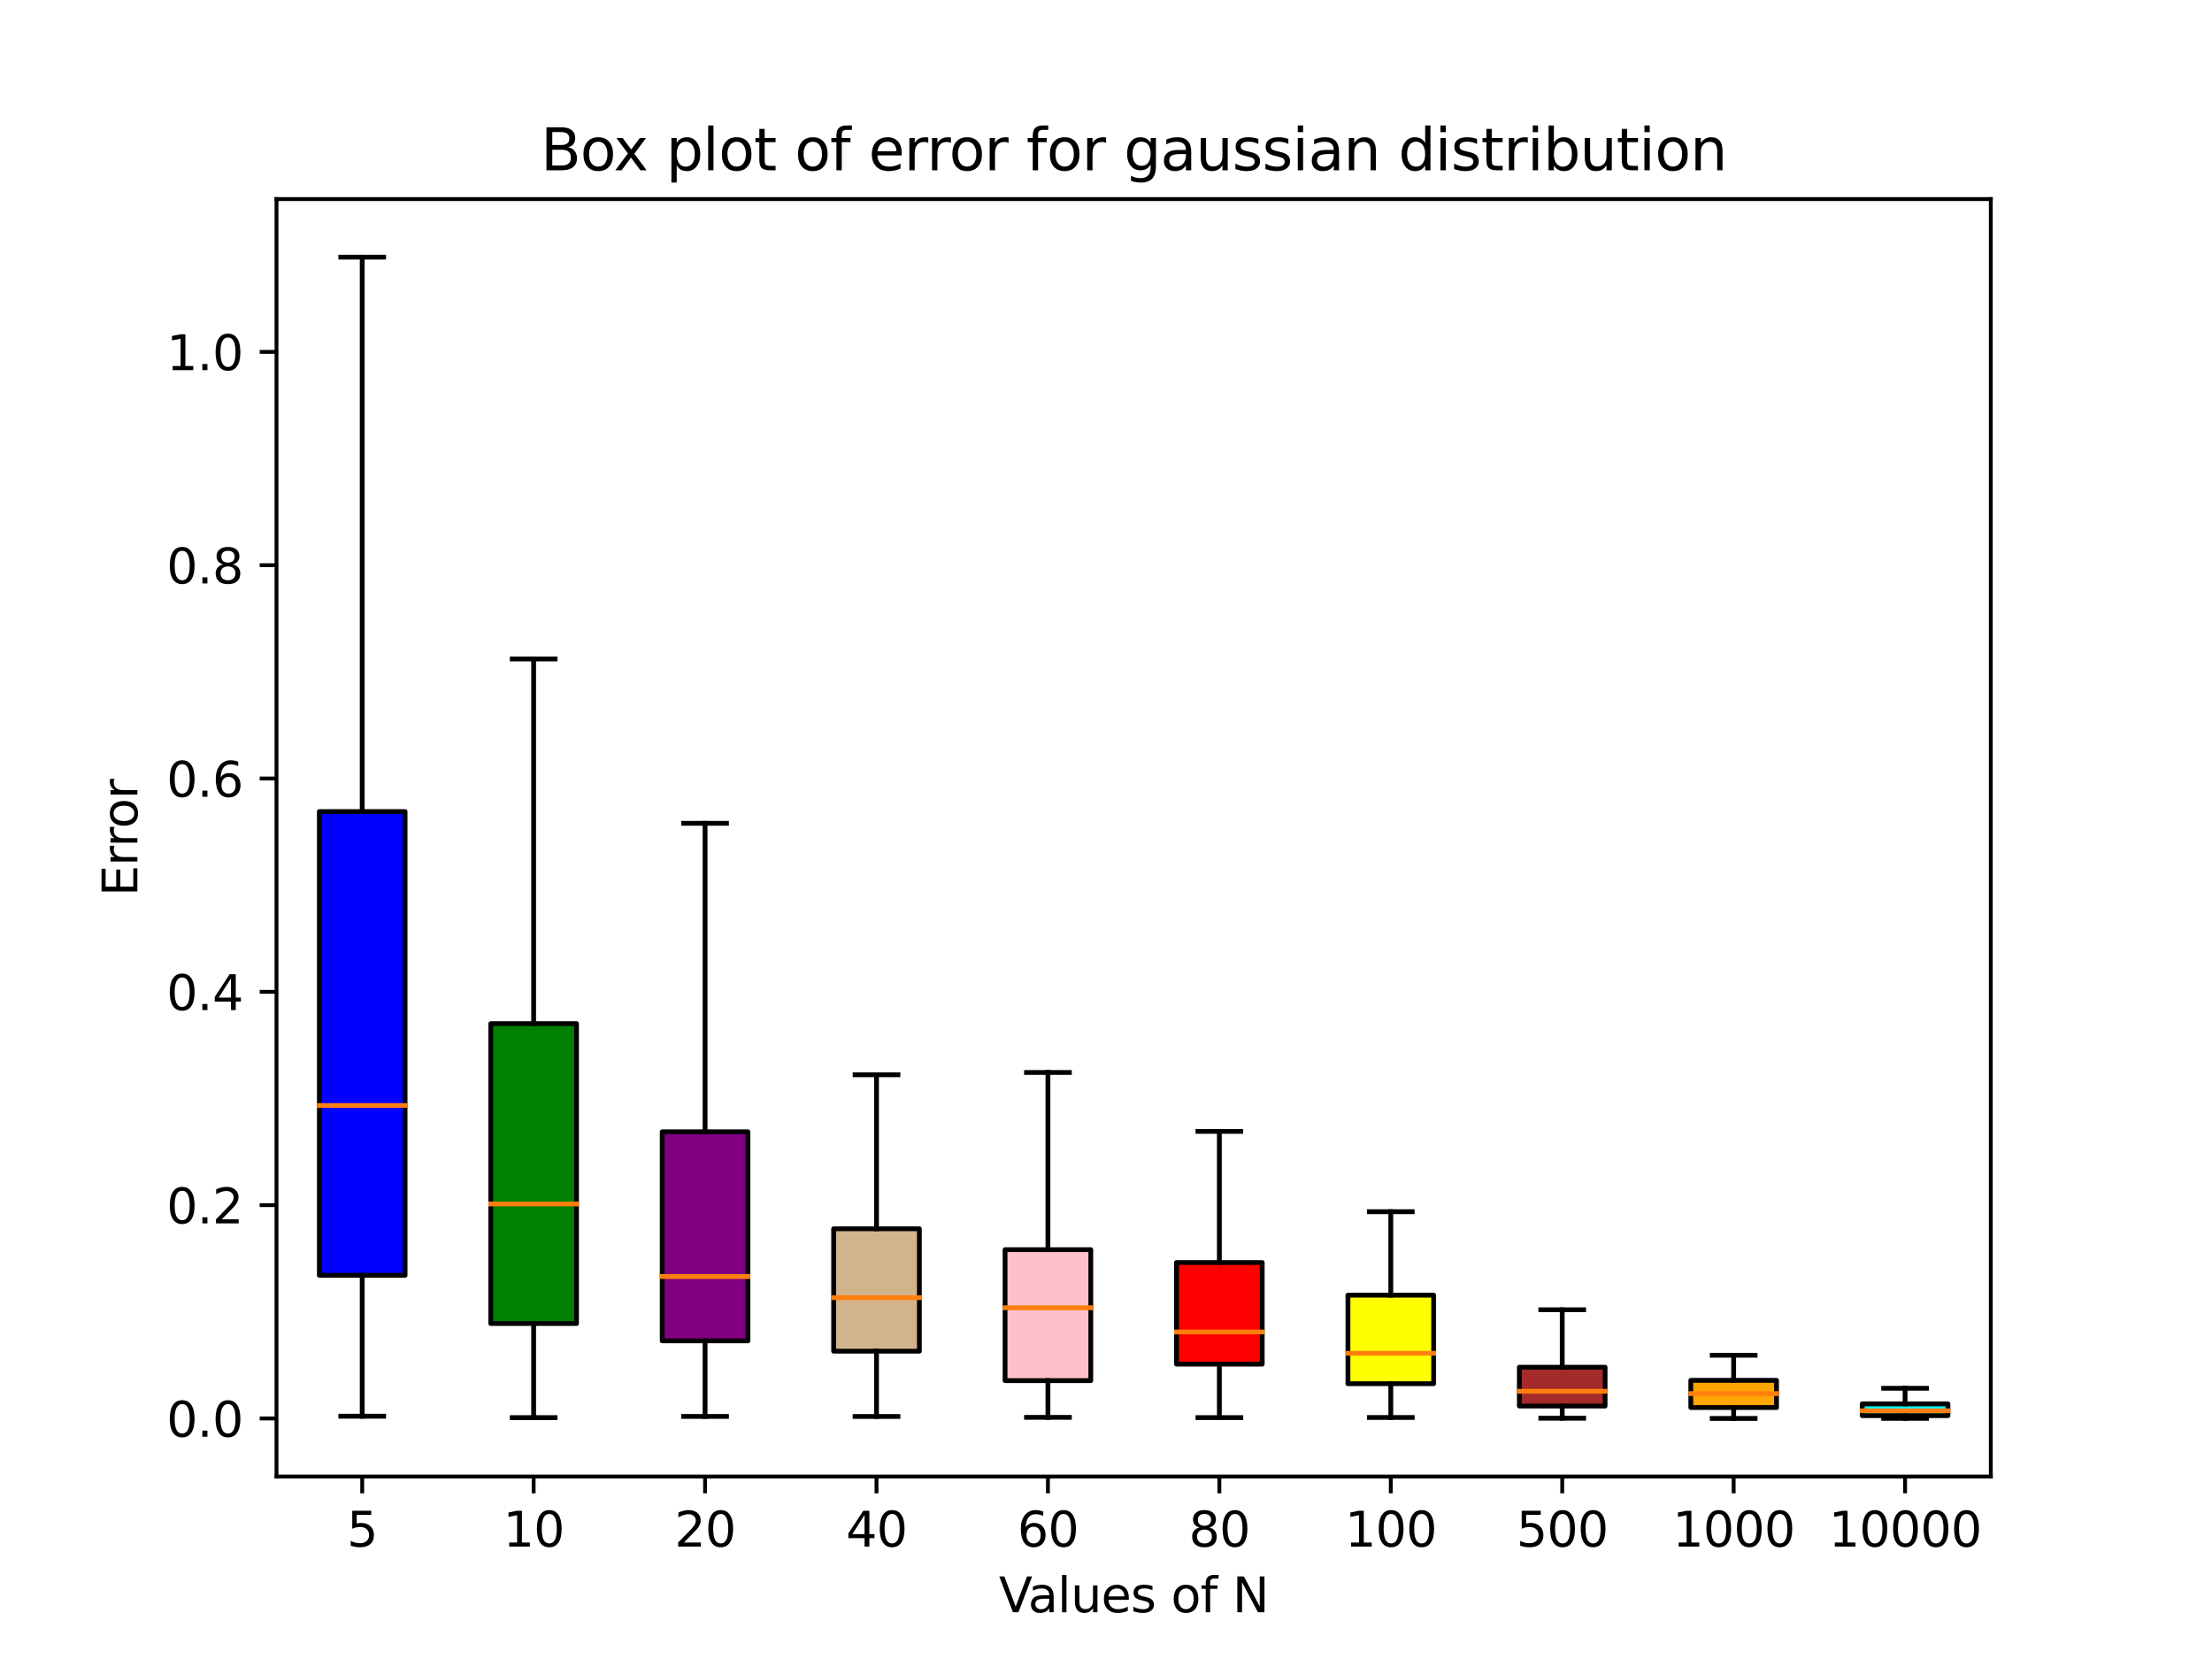 <?xml version="1.0" encoding="utf-8" standalone="no"?>
<!DOCTYPE svg PUBLIC "-//W3C//DTD SVG 1.1//EN"
  "http://www.w3.org/Graphics/SVG/1.1/DTD/svg11.dtd">
<svg xmlns:xlink="http://www.w3.org/1999/xlink" width="460.8pt" height="345.6pt" viewBox="0 0 460.8 345.6" xmlns="http://www.w3.org/2000/svg" version="1.1">
 <defs>
  <style type="text/css">*{stroke-linejoin: round; stroke-linecap: butt}</style>
 </defs>
 <g id="figure_1">
  <g id="patch_1">
   <path d="M 0 345.6 
L 460.8 345.6 
L 460.8 0 
L 0 0 
z
" style="fill: #ffffff"/>
  </g>
  <g id="axes_1">
   <g id="patch_2">
    <path d="M 57.6 307.584 
L 414.72 307.584 
L 414.72 41.472 
L 57.6 41.472 
z
" style="fill: #ffffff"/>
   </g>
   <g id="matplotlib.axis_1">
    <g id="xtick_1">
     <g id="line2d_1">
      <defs>
       <path id="m54850772ec" d="M 0 0 
L 0 3.5 
" style="stroke: #000000; stroke-width: 0.8"/>
      </defs>
      <g>
       <use xlink:href="#m54850772ec" x="75.456" y="307.584" style="stroke: #000000; stroke-width: 0.8"/>
      </g>
     </g>
     <g id="text_1">
      <!-- 5 -->
      <g transform="translate(72.275 322.182) scale(0.1 -0.1)">
       <defs>
        <path id="DejaVuSans-35" d="M 691 4666 
L 3169 4666 
L 3169 4134 
L 1269 4134 
L 1269 2991 
Q 1406 3038 1543 3061 
Q 1681 3084 1819 3084 
Q 2600 3084 3056 2656 
Q 3513 2228 3513 1497 
Q 3513 744 3044 326 
Q 2575 -91 1722 -91 
Q 1428 -91 1123 -41 
Q 819 9 494 109 
L 494 744 
Q 775 591 1075 516 
Q 1375 441 1709 441 
Q 2250 441 2565 725 
Q 2881 1009 2881 1497 
Q 2881 1984 2565 2268 
Q 2250 2553 1709 2553 
Q 1456 2553 1204 2497 
Q 953 2441 691 2322 
L 691 4666 
z
" transform="scale(0.016)"/>
       </defs>
       <use xlink:href="#DejaVuSans-35"/>
      </g>
     </g>
    </g>
    <g id="xtick_2">
     <g id="line2d_2">
      <g>
       <use xlink:href="#m54850772ec" x="111.168" y="307.584" style="stroke: #000000; stroke-width: 0.8"/>
      </g>
     </g>
     <g id="text_2">
      <!-- 10 -->
      <g transform="translate(104.805 322.182) scale(0.1 -0.1)">
       <defs>
        <path id="DejaVuSans-31" d="M 794 531 
L 1825 531 
L 1825 4091 
L 703 3866 
L 703 4441 
L 1819 4666 
L 2450 4666 
L 2450 531 
L 3481 531 
L 3481 0 
L 794 0 
L 794 531 
z
" transform="scale(0.016)"/>
        <path id="DejaVuSans-30" d="M 2034 4250 
Q 1547 4250 1301 3770 
Q 1056 3291 1056 2328 
Q 1056 1369 1301 889 
Q 1547 409 2034 409 
Q 2525 409 2770 889 
Q 3016 1369 3016 2328 
Q 3016 3291 2770 3770 
Q 2525 4250 2034 4250 
z
M 2034 4750 
Q 2819 4750 3233 4129 
Q 3647 3509 3647 2328 
Q 3647 1150 3233 529 
Q 2819 -91 2034 -91 
Q 1250 -91 836 529 
Q 422 1150 422 2328 
Q 422 3509 836 4129 
Q 1250 4750 2034 4750 
z
" transform="scale(0.016)"/>
       </defs>
       <use xlink:href="#DejaVuSans-31"/>
       <use xlink:href="#DejaVuSans-30" x="63.623"/>
      </g>
     </g>
    </g>
    <g id="xtick_3">
     <g id="line2d_3">
      <g>
       <use xlink:href="#m54850772ec" x="146.88" y="307.584" style="stroke: #000000; stroke-width: 0.8"/>
      </g>
     </g>
     <g id="text_3">
      <!-- 20 -->
      <g transform="translate(140.518 322.182) scale(0.1 -0.1)">
       <defs>
        <path id="DejaVuSans-32" d="M 1228 531 
L 3431 531 
L 3431 0 
L 469 0 
L 469 531 
Q 828 903 1448 1529 
Q 2069 2156 2228 2338 
Q 2531 2678 2651 2914 
Q 2772 3150 2772 3378 
Q 2772 3750 2511 3984 
Q 2250 4219 1831 4219 
Q 1534 4219 1204 4116 
Q 875 4013 500 3803 
L 500 4441 
Q 881 4594 1212 4672 
Q 1544 4750 1819 4750 
Q 2544 4750 2975 4387 
Q 3406 4025 3406 3419 
Q 3406 3131 3298 2873 
Q 3191 2616 2906 2266 
Q 2828 2175 2409 1742 
Q 1991 1309 1228 531 
z
" transform="scale(0.016)"/>
       </defs>
       <use xlink:href="#DejaVuSans-32"/>
       <use xlink:href="#DejaVuSans-30" x="63.623"/>
      </g>
     </g>
    </g>
    <g id="xtick_4">
     <g id="line2d_4">
      <g>
       <use xlink:href="#m54850772ec" x="182.592" y="307.584" style="stroke: #000000; stroke-width: 0.8"/>
      </g>
     </g>
     <g id="text_4">
      <!-- 40 -->
      <g transform="translate(176.23 322.182) scale(0.1 -0.1)">
       <defs>
        <path id="DejaVuSans-34" d="M 2419 4116 
L 825 1625 
L 2419 1625 
L 2419 4116 
z
M 2253 4666 
L 3047 4666 
L 3047 1625 
L 3713 1625 
L 3713 1100 
L 3047 1100 
L 3047 0 
L 2419 0 
L 2419 1100 
L 313 1100 
L 313 1709 
L 2253 4666 
z
" transform="scale(0.016)"/>
       </defs>
       <use xlink:href="#DejaVuSans-34"/>
       <use xlink:href="#DejaVuSans-30" x="63.623"/>
      </g>
     </g>
    </g>
    <g id="xtick_5">
     <g id="line2d_5">
      <g>
       <use xlink:href="#m54850772ec" x="218.304" y="307.584" style="stroke: #000000; stroke-width: 0.8"/>
      </g>
     </g>
     <g id="text_5">
      <!-- 60 -->
      <g transform="translate(211.941 322.182) scale(0.1 -0.1)">
       <defs>
        <path id="DejaVuSans-36" d="M 2113 2584 
Q 1688 2584 1439 2293 
Q 1191 2003 1191 1497 
Q 1191 994 1439 701 
Q 1688 409 2113 409 
Q 2538 409 2786 701 
Q 3034 994 3034 1497 
Q 3034 2003 2786 2293 
Q 2538 2584 2113 2584 
z
M 3366 4563 
L 3366 3988 
Q 3128 4100 2886 4159 
Q 2644 4219 2406 4219 
Q 1781 4219 1451 3797 
Q 1122 3375 1075 2522 
Q 1259 2794 1537 2939 
Q 1816 3084 2150 3084 
Q 2853 3084 3261 2657 
Q 3669 2231 3669 1497 
Q 3669 778 3244 343 
Q 2819 -91 2113 -91 
Q 1303 -91 875 529 
Q 447 1150 447 2328 
Q 447 3434 972 4092 
Q 1497 4750 2381 4750 
Q 2619 4750 2861 4703 
Q 3103 4656 3366 4563 
z
" transform="scale(0.016)"/>
       </defs>
       <use xlink:href="#DejaVuSans-36"/>
       <use xlink:href="#DejaVuSans-30" x="63.623"/>
      </g>
     </g>
    </g>
    <g id="xtick_6">
     <g id="line2d_6">
      <g>
       <use xlink:href="#m54850772ec" x="254.016" y="307.584" style="stroke: #000000; stroke-width: 0.8"/>
      </g>
     </g>
     <g id="text_6">
      <!-- 80 -->
      <g transform="translate(247.654 322.182) scale(0.1 -0.1)">
       <defs>
        <path id="DejaVuSans-38" d="M 2034 2216 
Q 1584 2216 1326 1975 
Q 1069 1734 1069 1313 
Q 1069 891 1326 650 
Q 1584 409 2034 409 
Q 2484 409 2743 651 
Q 3003 894 3003 1313 
Q 3003 1734 2745 1975 
Q 2488 2216 2034 2216 
z
M 1403 2484 
Q 997 2584 770 2862 
Q 544 3141 544 3541 
Q 544 4100 942 4425 
Q 1341 4750 2034 4750 
Q 2731 4750 3128 4425 
Q 3525 4100 3525 3541 
Q 3525 3141 3298 2862 
Q 3072 2584 2669 2484 
Q 3125 2378 3379 2068 
Q 3634 1759 3634 1313 
Q 3634 634 3220 271 
Q 2806 -91 2034 -91 
Q 1263 -91 848 271 
Q 434 634 434 1313 
Q 434 1759 690 2068 
Q 947 2378 1403 2484 
z
M 1172 3481 
Q 1172 3119 1398 2916 
Q 1625 2713 2034 2713 
Q 2441 2713 2670 2916 
Q 2900 3119 2900 3481 
Q 2900 3844 2670 4047 
Q 2441 4250 2034 4250 
Q 1625 4250 1398 4047 
Q 1172 3844 1172 3481 
z
" transform="scale(0.016)"/>
       </defs>
       <use xlink:href="#DejaVuSans-38"/>
       <use xlink:href="#DejaVuSans-30" x="63.623"/>
      </g>
     </g>
    </g>
    <g id="xtick_7">
     <g id="line2d_7">
      <g>
       <use xlink:href="#m54850772ec" x="289.728" y="307.584" style="stroke: #000000; stroke-width: 0.8"/>
      </g>
     </g>
     <g id="text_7">
      <!-- 100 -->
      <g transform="translate(280.184 322.182) scale(0.1 -0.1)">
       <use xlink:href="#DejaVuSans-31"/>
       <use xlink:href="#DejaVuSans-30" x="63.623"/>
       <use xlink:href="#DejaVuSans-30" x="127.246"/>
      </g>
     </g>
    </g>
    <g id="xtick_8">
     <g id="line2d_8">
      <g>
       <use xlink:href="#m54850772ec" x="325.44" y="307.584" style="stroke: #000000; stroke-width: 0.8"/>
      </g>
     </g>
     <g id="text_8">
      <!-- 500 -->
      <g transform="translate(315.896 322.182) scale(0.1 -0.1)">
       <use xlink:href="#DejaVuSans-35"/>
       <use xlink:href="#DejaVuSans-30" x="63.623"/>
       <use xlink:href="#DejaVuSans-30" x="127.246"/>
      </g>
     </g>
    </g>
    <g id="xtick_9">
     <g id="line2d_9">
      <g>
       <use xlink:href="#m54850772ec" x="361.152" y="307.584" style="stroke: #000000; stroke-width: 0.8"/>
      </g>
     </g>
     <g id="text_9">
      <!-- 1000 -->
      <g transform="translate(348.427 322.182) scale(0.1 -0.1)">
       <use xlink:href="#DejaVuSans-31"/>
       <use xlink:href="#DejaVuSans-30" x="63.623"/>
       <use xlink:href="#DejaVuSans-30" x="127.246"/>
       <use xlink:href="#DejaVuSans-30" x="190.869"/>
      </g>
     </g>
    </g>
    <g id="xtick_10">
     <g id="line2d_10">
      <g>
       <use xlink:href="#m54850772ec" x="396.864" y="307.584" style="stroke: #000000; stroke-width: 0.8"/>
      </g>
     </g>
     <g id="text_10">
      <!-- 10000 -->
      <g transform="translate(380.958 322.182) scale(0.1 -0.1)">
       <use xlink:href="#DejaVuSans-31"/>
       <use xlink:href="#DejaVuSans-30" x="63.623"/>
       <use xlink:href="#DejaVuSans-30" x="127.246"/>
       <use xlink:href="#DejaVuSans-30" x="190.869"/>
       <use xlink:href="#DejaVuSans-30" x="254.492"/>
      </g>
     </g>
    </g>
    <g id="text_11">
     <!-- Values of N -->
     <g transform="translate(208.086 335.861) scale(0.1 -0.1)">
      <defs>
       <path id="DejaVuSans-56" d="M 1831 0 
L 50 4666 
L 709 4666 
L 2188 738 
L 3669 4666 
L 4325 4666 
L 2547 0 
L 1831 0 
z
" transform="scale(0.016)"/>
       <path id="DejaVuSans-61" d="M 2194 1759 
Q 1497 1759 1228 1600 
Q 959 1441 959 1056 
Q 959 750 1161 570 
Q 1363 391 1709 391 
Q 2188 391 2477 730 
Q 2766 1069 2766 1631 
L 2766 1759 
L 2194 1759 
z
M 3341 1997 
L 3341 0 
L 2766 0 
L 2766 531 
Q 2569 213 2275 61 
Q 1981 -91 1556 -91 
Q 1019 -91 701 211 
Q 384 513 384 1019 
Q 384 1609 779 1909 
Q 1175 2209 1959 2209 
L 2766 2209 
L 2766 2266 
Q 2766 2663 2505 2880 
Q 2244 3097 1772 3097 
Q 1472 3097 1187 3025 
Q 903 2953 641 2809 
L 641 3341 
Q 956 3463 1253 3523 
Q 1550 3584 1831 3584 
Q 2591 3584 2966 3190 
Q 3341 2797 3341 1997 
z
" transform="scale(0.016)"/>
       <path id="DejaVuSans-6c" d="M 603 4863 
L 1178 4863 
L 1178 0 
L 603 0 
L 603 4863 
z
" transform="scale(0.016)"/>
       <path id="DejaVuSans-75" d="M 544 1381 
L 544 3500 
L 1119 3500 
L 1119 1403 
Q 1119 906 1312 657 
Q 1506 409 1894 409 
Q 2359 409 2629 706 
Q 2900 1003 2900 1516 
L 2900 3500 
L 3475 3500 
L 3475 0 
L 2900 0 
L 2900 538 
Q 2691 219 2414 64 
Q 2138 -91 1772 -91 
Q 1169 -91 856 284 
Q 544 659 544 1381 
z
M 1991 3584 
L 1991 3584 
z
" transform="scale(0.016)"/>
       <path id="DejaVuSans-65" d="M 3597 1894 
L 3597 1613 
L 953 1613 
Q 991 1019 1311 708 
Q 1631 397 2203 397 
Q 2534 397 2845 478 
Q 3156 559 3463 722 
L 3463 178 
Q 3153 47 2828 -22 
Q 2503 -91 2169 -91 
Q 1331 -91 842 396 
Q 353 884 353 1716 
Q 353 2575 817 3079 
Q 1281 3584 2069 3584 
Q 2775 3584 3186 3129 
Q 3597 2675 3597 1894 
z
M 3022 2063 
Q 3016 2534 2758 2815 
Q 2500 3097 2075 3097 
Q 1594 3097 1305 2825 
Q 1016 2553 972 2059 
L 3022 2063 
z
" transform="scale(0.016)"/>
       <path id="DejaVuSans-73" d="M 2834 3397 
L 2834 2853 
Q 2591 2978 2328 3040 
Q 2066 3103 1784 3103 
Q 1356 3103 1142 2972 
Q 928 2841 928 2578 
Q 928 2378 1081 2264 
Q 1234 2150 1697 2047 
L 1894 2003 
Q 2506 1872 2764 1633 
Q 3022 1394 3022 966 
Q 3022 478 2636 193 
Q 2250 -91 1575 -91 
Q 1294 -91 989 -36 
Q 684 19 347 128 
L 347 722 
Q 666 556 975 473 
Q 1284 391 1588 391 
Q 1994 391 2212 530 
Q 2431 669 2431 922 
Q 2431 1156 2273 1281 
Q 2116 1406 1581 1522 
L 1381 1569 
Q 847 1681 609 1914 
Q 372 2147 372 2553 
Q 372 3047 722 3315 
Q 1072 3584 1716 3584 
Q 2034 3584 2315 3537 
Q 2597 3491 2834 3397 
z
" transform="scale(0.016)"/>
       <path id="DejaVuSans-20" transform="scale(0.016)"/>
       <path id="DejaVuSans-6f" d="M 1959 3097 
Q 1497 3097 1228 2736 
Q 959 2375 959 1747 
Q 959 1119 1226 758 
Q 1494 397 1959 397 
Q 2419 397 2687 759 
Q 2956 1122 2956 1747 
Q 2956 2369 2687 2733 
Q 2419 3097 1959 3097 
z
M 1959 3584 
Q 2709 3584 3137 3096 
Q 3566 2609 3566 1747 
Q 3566 888 3137 398 
Q 2709 -91 1959 -91 
Q 1206 -91 779 398 
Q 353 888 353 1747 
Q 353 2609 779 3096 
Q 1206 3584 1959 3584 
z
" transform="scale(0.016)"/>
       <path id="DejaVuSans-66" d="M 2375 4863 
L 2375 4384 
L 1825 4384 
Q 1516 4384 1395 4259 
Q 1275 4134 1275 3809 
L 1275 3500 
L 2222 3500 
L 2222 3053 
L 1275 3053 
L 1275 0 
L 697 0 
L 697 3053 
L 147 3053 
L 147 3500 
L 697 3500 
L 697 3744 
Q 697 4328 969 4595 
Q 1241 4863 1831 4863 
L 2375 4863 
z
" transform="scale(0.016)"/>
       <path id="DejaVuSans-4e" d="M 628 4666 
L 1478 4666 
L 3547 763 
L 3547 4666 
L 4159 4666 
L 4159 0 
L 3309 0 
L 1241 3903 
L 1241 0 
L 628 0 
L 628 4666 
z
" transform="scale(0.016)"/>
      </defs>
      <use xlink:href="#DejaVuSans-56"/>
      <use xlink:href="#DejaVuSans-61" x="60.658"/>
      <use xlink:href="#DejaVuSans-6c" x="121.938"/>
      <use xlink:href="#DejaVuSans-75" x="149.721"/>
      <use xlink:href="#DejaVuSans-65" x="213.1"/>
      <use xlink:href="#DejaVuSans-73" x="274.623"/>
      <use xlink:href="#DejaVuSans-20" x="326.723"/>
      <use xlink:href="#DejaVuSans-6f" x="358.51"/>
      <use xlink:href="#DejaVuSans-66" x="419.691"/>
      <use xlink:href="#DejaVuSans-20" x="454.896"/>
      <use xlink:href="#DejaVuSans-4e" x="486.684"/>
     </g>
    </g>
   </g>
   <g id="matplotlib.axis_2">
    <g id="ytick_1">
     <g id="line2d_11">
      <defs>
       <path id="m100f0a4644" d="M 0 0 
L -3.5 0 
" style="stroke: #000000; stroke-width: 0.8"/>
      </defs>
      <g>
       <use xlink:href="#m100f0a4644" x="57.6" y="295.49" style="stroke: #000000; stroke-width: 0.8"/>
      </g>
     </g>
     <g id="text_12">
      <!-- 0.0 -->
      <g transform="translate(34.697 299.29) scale(0.1 -0.1)">
       <defs>
        <path id="DejaVuSans-2e" d="M 684 794 
L 1344 794 
L 1344 0 
L 684 0 
L 684 794 
z
" transform="scale(0.016)"/>
       </defs>
       <use xlink:href="#DejaVuSans-30"/>
       <use xlink:href="#DejaVuSans-2e" x="63.623"/>
       <use xlink:href="#DejaVuSans-30" x="95.41"/>
      </g>
     </g>
    </g>
    <g id="ytick_2">
     <g id="line2d_12">
      <g>
       <use xlink:href="#m100f0a4644" x="57.6" y="251.053" style="stroke: #000000; stroke-width: 0.8"/>
      </g>
     </g>
     <g id="text_13">
      <!-- 0.2 -->
      <g transform="translate(34.697 254.852) scale(0.1 -0.1)">
       <use xlink:href="#DejaVuSans-30"/>
       <use xlink:href="#DejaVuSans-2e" x="63.623"/>
       <use xlink:href="#DejaVuSans-32" x="95.41"/>
      </g>
     </g>
    </g>
    <g id="ytick_3">
     <g id="line2d_13">
      <g>
       <use xlink:href="#m100f0a4644" x="57.6" y="206.615" style="stroke: #000000; stroke-width: 0.8"/>
      </g>
     </g>
     <g id="text_14">
      <!-- 0.4 -->
      <g transform="translate(34.697 210.415) scale(0.1 -0.1)">
       <use xlink:href="#DejaVuSans-30"/>
       <use xlink:href="#DejaVuSans-2e" x="63.623"/>
       <use xlink:href="#DejaVuSans-34" x="95.41"/>
      </g>
     </g>
    </g>
    <g id="ytick_4">
     <g id="line2d_14">
      <g>
       <use xlink:href="#m100f0a4644" x="57.6" y="162.178" style="stroke: #000000; stroke-width: 0.8"/>
      </g>
     </g>
     <g id="text_15">
      <!-- 0.6 -->
      <g transform="translate(34.697 165.977) scale(0.1 -0.1)">
       <use xlink:href="#DejaVuSans-30"/>
       <use xlink:href="#DejaVuSans-2e" x="63.623"/>
       <use xlink:href="#DejaVuSans-36" x="95.41"/>
      </g>
     </g>
    </g>
    <g id="ytick_5">
     <g id="line2d_15">
      <g>
       <use xlink:href="#m100f0a4644" x="57.6" y="117.74" style="stroke: #000000; stroke-width: 0.8"/>
      </g>
     </g>
     <g id="text_16">
      <!-- 0.8 -->
      <g transform="translate(34.697 121.54) scale(0.1 -0.1)">
       <use xlink:href="#DejaVuSans-30"/>
       <use xlink:href="#DejaVuSans-2e" x="63.623"/>
       <use xlink:href="#DejaVuSans-38" x="95.41"/>
      </g>
     </g>
    </g>
    <g id="ytick_6">
     <g id="line2d_16">
      <g>
       <use xlink:href="#m100f0a4644" x="57.6" y="73.303" style="stroke: #000000; stroke-width: 0.8"/>
      </g>
     </g>
     <g id="text_17">
      <!-- 1.0 -->
      <g transform="translate(34.697 77.102) scale(0.1 -0.1)">
       <use xlink:href="#DejaVuSans-31"/>
       <use xlink:href="#DejaVuSans-2e" x="63.623"/>
       <use xlink:href="#DejaVuSans-30" x="95.41"/>
      </g>
     </g>
    </g>
    <g id="text_18">
     <!-- Error -->
     <g transform="translate(28.617 186.713) rotate(-90) scale(0.1 -0.1)">
      <defs>
       <path id="DejaVuSans-45" d="M 628 4666 
L 3578 4666 
L 3578 4134 
L 1259 4134 
L 1259 2753 
L 3481 2753 
L 3481 2222 
L 1259 2222 
L 1259 531 
L 3634 531 
L 3634 0 
L 628 0 
L 628 4666 
z
" transform="scale(0.016)"/>
       <path id="DejaVuSans-72" d="M 2631 2963 
Q 2534 3019 2420 3045 
Q 2306 3072 2169 3072 
Q 1681 3072 1420 2755 
Q 1159 2438 1159 1844 
L 1159 0 
L 581 0 
L 581 3500 
L 1159 3500 
L 1159 2956 
Q 1341 3275 1631 3429 
Q 1922 3584 2338 3584 
Q 2397 3584 2469 3576 
Q 2541 3569 2628 3553 
L 2631 2963 
z
" transform="scale(0.016)"/>
      </defs>
      <use xlink:href="#DejaVuSans-45"/>
      <use xlink:href="#DejaVuSans-72" x="63.184"/>
      <use xlink:href="#DejaVuSans-72" x="102.547"/>
      <use xlink:href="#DejaVuSans-6f" x="141.41"/>
      <use xlink:href="#DejaVuSans-72" x="202.592"/>
     </g>
    </g>
   </g>
   <g id="patch_3">
    <path d="M 66.528 265.667 
L 84.384 265.667 
L 84.384 169.064 
L 66.528 169.064 
L 66.528 265.667 
z
" clip-path="url(#pbebc30a622)" style="fill: #0000ff; stroke: #000000; stroke-linejoin: miter"/>
   </g>
   <g id="line2d_17">
    <path d="M 75.456 265.667 
L 75.456 295.023 
" clip-path="url(#pbebc30a622)" style="fill: none; stroke: #000000; stroke-linecap: square"/>
   </g>
   <g id="line2d_18">
    <path d="M 75.456 169.064 
L 75.456 53.568 
" clip-path="url(#pbebc30a622)" style="fill: none; stroke: #000000; stroke-linecap: square"/>
   </g>
   <g id="line2d_19">
    <path d="M 70.992 295.023 
L 79.92 295.023 
" clip-path="url(#pbebc30a622)" style="fill: none; stroke: #000000; stroke-linecap: square"/>
   </g>
   <g id="line2d_20">
    <path d="M 70.992 53.568 
L 79.92 53.568 
" clip-path="url(#pbebc30a622)" style="fill: none; stroke: #000000; stroke-linecap: square"/>
   </g>
   <g id="patch_4">
    <path d="M 102.24 275.715 
L 120.096 275.715 
L 120.096 213.243 
L 102.24 213.243 
L 102.24 275.715 
z
" clip-path="url(#pbebc30a622)" style="fill: #008000; stroke: #000000; stroke-linejoin: miter"/>
   </g>
   <g id="line2d_21">
    <path d="M 111.168 275.715 
L 111.168 295.319 
" clip-path="url(#pbebc30a622)" style="fill: none; stroke: #000000; stroke-linecap: square"/>
   </g>
   <g id="line2d_22">
    <path d="M 111.168 213.243 
L 111.168 137.279 
" clip-path="url(#pbebc30a622)" style="fill: none; stroke: #000000; stroke-linecap: square"/>
   </g>
   <g id="line2d_23">
    <path d="M 106.704 295.319 
L 115.632 295.319 
" clip-path="url(#pbebc30a622)" style="fill: none; stroke: #000000; stroke-linecap: square"/>
   </g>
   <g id="line2d_24">
    <path d="M 106.704 137.279 
L 115.632 137.279 
" clip-path="url(#pbebc30a622)" style="fill: none; stroke: #000000; stroke-linecap: square"/>
   </g>
   <g id="patch_5">
    <path d="M 137.952 279.325 
L 155.808 279.325 
L 155.808 235.764 
L 137.952 235.764 
L 137.952 279.325 
z
" clip-path="url(#pbebc30a622)" style="fill: #800080; stroke: #000000; stroke-linejoin: miter"/>
   </g>
   <g id="line2d_25">
    <path d="M 146.88 279.325 
L 146.88 295.07 
" clip-path="url(#pbebc30a622)" style="fill: none; stroke: #000000; stroke-linecap: square"/>
   </g>
   <g id="line2d_26">
    <path d="M 146.88 235.764 
L 146.88 171.51 
" clip-path="url(#pbebc30a622)" style="fill: none; stroke: #000000; stroke-linecap: square"/>
   </g>
   <g id="line2d_27">
    <path d="M 142.416 295.07 
L 151.344 295.07 
" clip-path="url(#pbebc30a622)" style="fill: none; stroke: #000000; stroke-linecap: square"/>
   </g>
   <g id="line2d_28">
    <path d="M 142.416 171.51 
L 151.344 171.51 
" clip-path="url(#pbebc30a622)" style="fill: none; stroke: #000000; stroke-linecap: square"/>
   </g>
   <g id="patch_6">
    <path d="M 173.664 281.474 
L 191.52 281.474 
L 191.52 255.98 
L 173.664 255.98 
L 173.664 281.474 
z
" clip-path="url(#pbebc30a622)" style="fill: #d2b48c; stroke: #000000; stroke-linejoin: miter"/>
   </g>
   <g id="line2d_29">
    <path d="M 182.592 281.474 
L 182.592 295.077 
" clip-path="url(#pbebc30a622)" style="fill: none; stroke: #000000; stroke-linecap: square"/>
   </g>
   <g id="line2d_30">
    <path d="M 182.592 255.98 
L 182.592 223.897 
" clip-path="url(#pbebc30a622)" style="fill: none; stroke: #000000; stroke-linecap: square"/>
   </g>
   <g id="line2d_31">
    <path d="M 178.128 295.077 
L 187.056 295.077 
" clip-path="url(#pbebc30a622)" style="fill: none; stroke: #000000; stroke-linecap: square"/>
   </g>
   <g id="line2d_32">
    <path d="M 178.128 223.897 
L 187.056 223.897 
" clip-path="url(#pbebc30a622)" style="fill: none; stroke: #000000; stroke-linecap: square"/>
   </g>
   <g id="patch_7">
    <path d="M 209.376 287.612 
L 227.232 287.612 
L 227.232 260.326 
L 209.376 260.326 
L 209.376 287.612 
z
" clip-path="url(#pbebc30a622)" style="fill: #ffc0cb; stroke: #000000; stroke-linejoin: miter"/>
   </g>
   <g id="line2d_33">
    <path d="M 218.304 287.612 
L 218.304 295.262 
" clip-path="url(#pbebc30a622)" style="fill: none; stroke: #000000; stroke-linecap: square"/>
   </g>
   <g id="line2d_34">
    <path d="M 218.304 260.326 
L 218.304 223.412 
" clip-path="url(#pbebc30a622)" style="fill: none; stroke: #000000; stroke-linecap: square"/>
   </g>
   <g id="line2d_35">
    <path d="M 213.84 295.262 
L 222.768 295.262 
" clip-path="url(#pbebc30a622)" style="fill: none; stroke: #000000; stroke-linecap: square"/>
   </g>
   <g id="line2d_36">
    <path d="M 213.84 223.412 
L 222.768 223.412 
" clip-path="url(#pbebc30a622)" style="fill: none; stroke: #000000; stroke-linecap: square"/>
   </g>
   <g id="patch_8">
    <path d="M 245.088 284.174 
L 262.944 284.174 
L 262.944 263.009 
L 245.088 263.009 
L 245.088 284.174 
z
" clip-path="url(#pbebc30a622)" style="fill: #ff0000; stroke: #000000; stroke-linejoin: miter"/>
   </g>
   <g id="line2d_37">
    <path d="M 254.016 284.174 
L 254.016 295.312 
" clip-path="url(#pbebc30a622)" style="fill: none; stroke: #000000; stroke-linecap: square"/>
   </g>
   <g id="line2d_38">
    <path d="M 254.016 263.009 
L 254.016 235.691 
" clip-path="url(#pbebc30a622)" style="fill: none; stroke: #000000; stroke-linecap: square"/>
   </g>
   <g id="line2d_39">
    <path d="M 249.552 295.312 
L 258.48 295.312 
" clip-path="url(#pbebc30a622)" style="fill: none; stroke: #000000; stroke-linecap: square"/>
   </g>
   <g id="line2d_40">
    <path d="M 249.552 235.691 
L 258.48 235.691 
" clip-path="url(#pbebc30a622)" style="fill: none; stroke: #000000; stroke-linecap: square"/>
   </g>
   <g id="patch_9">
    <path d="M 280.8 288.248 
L 298.656 288.248 
L 298.656 269.807 
L 280.8 269.807 
L 280.8 288.248 
z
" clip-path="url(#pbebc30a622)" style="fill: #ffff00; stroke: #000000; stroke-linejoin: miter"/>
   </g>
   <g id="line2d_41">
    <path d="M 289.728 288.248 
L 289.728 295.284 
" clip-path="url(#pbebc30a622)" style="fill: none; stroke: #000000; stroke-linecap: square"/>
   </g>
   <g id="line2d_42">
    <path d="M 289.728 269.807 
L 289.728 252.421 
" clip-path="url(#pbebc30a622)" style="fill: none; stroke: #000000; stroke-linecap: square"/>
   </g>
   <g id="line2d_43">
    <path d="M 285.264 295.284 
L 294.192 295.284 
" clip-path="url(#pbebc30a622)" style="fill: none; stroke: #000000; stroke-linecap: square"/>
   </g>
   <g id="line2d_44">
    <path d="M 285.264 252.421 
L 294.192 252.421 
" clip-path="url(#pbebc30a622)" style="fill: none; stroke: #000000; stroke-linecap: square"/>
   </g>
   <g id="patch_10">
    <path d="M 316.512 292.903 
L 334.368 292.903 
L 334.368 284.821 
L 316.512 284.821 
L 316.512 292.903 
z
" clip-path="url(#pbebc30a622)" style="fill: #a52a2a; stroke: #000000; stroke-linejoin: miter"/>
   </g>
   <g id="line2d_45">
    <path d="M 325.44 292.903 
L 325.44 295.441 
" clip-path="url(#pbebc30a622)" style="fill: none; stroke: #000000; stroke-linecap: square"/>
   </g>
   <g id="line2d_46">
    <path d="M 325.44 284.821 
L 325.44 272.846 
" clip-path="url(#pbebc30a622)" style="fill: none; stroke: #000000; stroke-linecap: square"/>
   </g>
   <g id="line2d_47">
    <path d="M 320.976 295.441 
L 329.904 295.441 
" clip-path="url(#pbebc30a622)" style="fill: none; stroke: #000000; stroke-linecap: square"/>
   </g>
   <g id="line2d_48">
    <path d="M 320.976 272.846 
L 329.904 272.846 
" clip-path="url(#pbebc30a622)" style="fill: none; stroke: #000000; stroke-linecap: square"/>
   </g>
   <g id="patch_11">
    <path d="M 352.224 293.213 
L 370.08 293.213 
L 370.08 287.551 
L 352.224 287.551 
L 352.224 293.213 
z
" clip-path="url(#pbebc30a622)" style="fill: #ffa500; stroke: #000000; stroke-linejoin: miter"/>
   </g>
   <g id="line2d_49">
    <path d="M 361.152 293.213 
L 361.152 295.488 
" clip-path="url(#pbebc30a622)" style="fill: none; stroke: #000000; stroke-linecap: square"/>
   </g>
   <g id="line2d_50">
    <path d="M 361.152 287.551 
L 361.152 282.325 
" clip-path="url(#pbebc30a622)" style="fill: none; stroke: #000000; stroke-linecap: square"/>
   </g>
   <g id="line2d_51">
    <path d="M 356.688 295.488 
L 365.616 295.488 
" clip-path="url(#pbebc30a622)" style="fill: none; stroke: #000000; stroke-linecap: square"/>
   </g>
   <g id="line2d_52">
    <path d="M 356.688 282.325 
L 365.616 282.325 
" clip-path="url(#pbebc30a622)" style="fill: none; stroke: #000000; stroke-linecap: square"/>
   </g>
   <g id="patch_12">
    <path d="M 387.936 294.898 
L 405.792 294.898 
L 405.792 292.455 
L 387.936 292.455 
L 387.936 294.898 
z
" clip-path="url(#pbebc30a622)" style="fill: #00ffff; stroke: #000000; stroke-linejoin: miter"/>
   </g>
   <g id="line2d_53">
    <path d="M 396.864 294.898 
L 396.864 295.465 
" clip-path="url(#pbebc30a622)" style="fill: none; stroke: #000000; stroke-linecap: square"/>
   </g>
   <g id="line2d_54">
    <path d="M 396.864 292.455 
L 396.864 289.202 
" clip-path="url(#pbebc30a622)" style="fill: none; stroke: #000000; stroke-linecap: square"/>
   </g>
   <g id="line2d_55">
    <path d="M 392.4 295.465 
L 401.328 295.465 
" clip-path="url(#pbebc30a622)" style="fill: none; stroke: #000000; stroke-linecap: square"/>
   </g>
   <g id="line2d_56">
    <path d="M 392.4 289.202 
L 401.328 289.202 
" clip-path="url(#pbebc30a622)" style="fill: none; stroke: #000000; stroke-linecap: square"/>
   </g>
   <g id="line2d_57">
    <path d="M 66.528 230.299 
L 84.384 230.299 
" clip-path="url(#pbebc30a622)" style="fill: none; stroke: #ff7f0e; stroke-linecap: square"/>
   </g>
   <g id="line2d_58">
    <path d="M 102.24 250.804 
L 120.096 250.804 
" clip-path="url(#pbebc30a622)" style="fill: none; stroke: #ff7f0e; stroke-linecap: square"/>
   </g>
   <g id="line2d_59">
    <path d="M 137.952 265.924 
L 155.808 265.924 
" clip-path="url(#pbebc30a622)" style="fill: none; stroke: #ff7f0e; stroke-linecap: square"/>
   </g>
   <g id="line2d_60">
    <path d="M 173.664 270.332 
L 191.52 270.332 
" clip-path="url(#pbebc30a622)" style="fill: none; stroke: #ff7f0e; stroke-linecap: square"/>
   </g>
   <g id="line2d_61">
    <path d="M 209.376 272.434 
L 227.232 272.434 
" clip-path="url(#pbebc30a622)" style="fill: none; stroke: #ff7f0e; stroke-linecap: square"/>
   </g>
   <g id="line2d_62">
    <path d="M 245.088 277.473 
L 262.944 277.473 
" clip-path="url(#pbebc30a622)" style="fill: none; stroke: #ff7f0e; stroke-linecap: square"/>
   </g>
   <g id="line2d_63">
    <path d="M 280.8 281.904 
L 298.656 281.904 
" clip-path="url(#pbebc30a622)" style="fill: none; stroke: #ff7f0e; stroke-linecap: square"/>
   </g>
   <g id="line2d_64">
    <path d="M 316.512 289.834 
L 334.368 289.834 
" clip-path="url(#pbebc30a622)" style="fill: none; stroke: #ff7f0e; stroke-linecap: square"/>
   </g>
   <g id="line2d_65">
    <path d="M 352.224 290.311 
L 370.08 290.311 
" clip-path="url(#pbebc30a622)" style="fill: none; stroke: #ff7f0e; stroke-linecap: square"/>
   </g>
   <g id="line2d_66">
    <path d="M 387.936 293.883 
L 405.792 293.883 
" clip-path="url(#pbebc30a622)" style="fill: none; stroke: #ff7f0e; stroke-linecap: square"/>
   </g>
   <g id="patch_13">
    <path d="M 57.6 307.584 
L 57.6 41.472 
" style="fill: none; stroke: #000000; stroke-width: 0.8; stroke-linejoin: miter; stroke-linecap: square"/>
   </g>
   <g id="patch_14">
    <path d="M 414.72 307.584 
L 414.72 41.472 
" style="fill: none; stroke: #000000; stroke-width: 0.8; stroke-linejoin: miter; stroke-linecap: square"/>
   </g>
   <g id="patch_15">
    <path d="M 57.6 307.584 
L 414.72 307.584 
" style="fill: none; stroke: #000000; stroke-width: 0.8; stroke-linejoin: miter; stroke-linecap: square"/>
   </g>
   <g id="patch_16">
    <path d="M 57.6 41.472 
L 414.72 41.472 
" style="fill: none; stroke: #000000; stroke-width: 0.8; stroke-linejoin: miter; stroke-linecap: square"/>
   </g>
   <g id="text_19">
    <!-- Box plot of error for gaussian distribution -->
    <g transform="translate(112.634 35.472) scale(0.12 -0.12)">
     <defs>
      <path id="DejaVuSans-42" d="M 1259 2228 
L 1259 519 
L 2272 519 
Q 2781 519 3026 730 
Q 3272 941 3272 1375 
Q 3272 1813 3026 2020 
Q 2781 2228 2272 2228 
L 1259 2228 
z
M 1259 4147 
L 1259 2741 
L 2194 2741 
Q 2656 2741 2882 2914 
Q 3109 3088 3109 3444 
Q 3109 3797 2882 3972 
Q 2656 4147 2194 4147 
L 1259 4147 
z
M 628 4666 
L 2241 4666 
Q 2963 4666 3353 4366 
Q 3744 4066 3744 3513 
Q 3744 3084 3544 2831 
Q 3344 2578 2956 2516 
Q 3422 2416 3680 2098 
Q 3938 1781 3938 1306 
Q 3938 681 3513 340 
Q 3088 0 2303 0 
L 628 0 
L 628 4666 
z
" transform="scale(0.016)"/>
      <path id="DejaVuSans-78" d="M 3513 3500 
L 2247 1797 
L 3578 0 
L 2900 0 
L 1881 1375 
L 863 0 
L 184 0 
L 1544 1831 
L 300 3500 
L 978 3500 
L 1906 2253 
L 2834 3500 
L 3513 3500 
z
" transform="scale(0.016)"/>
      <path id="DejaVuSans-70" d="M 1159 525 
L 1159 -1331 
L 581 -1331 
L 581 3500 
L 1159 3500 
L 1159 2969 
Q 1341 3281 1617 3432 
Q 1894 3584 2278 3584 
Q 2916 3584 3314 3078 
Q 3713 2572 3713 1747 
Q 3713 922 3314 415 
Q 2916 -91 2278 -91 
Q 1894 -91 1617 61 
Q 1341 213 1159 525 
z
M 3116 1747 
Q 3116 2381 2855 2742 
Q 2594 3103 2138 3103 
Q 1681 3103 1420 2742 
Q 1159 2381 1159 1747 
Q 1159 1113 1420 752 
Q 1681 391 2138 391 
Q 2594 391 2855 752 
Q 3116 1113 3116 1747 
z
" transform="scale(0.016)"/>
      <path id="DejaVuSans-74" d="M 1172 4494 
L 1172 3500 
L 2356 3500 
L 2356 3053 
L 1172 3053 
L 1172 1153 
Q 1172 725 1289 603 
Q 1406 481 1766 481 
L 2356 481 
L 2356 0 
L 1766 0 
Q 1100 0 847 248 
Q 594 497 594 1153 
L 594 3053 
L 172 3053 
L 172 3500 
L 594 3500 
L 594 4494 
L 1172 4494 
z
" transform="scale(0.016)"/>
      <path id="DejaVuSans-67" d="M 2906 1791 
Q 2906 2416 2648 2759 
Q 2391 3103 1925 3103 
Q 1463 3103 1205 2759 
Q 947 2416 947 1791 
Q 947 1169 1205 825 
Q 1463 481 1925 481 
Q 2391 481 2648 825 
Q 2906 1169 2906 1791 
z
M 3481 434 
Q 3481 -459 3084 -895 
Q 2688 -1331 1869 -1331 
Q 1566 -1331 1297 -1286 
Q 1028 -1241 775 -1147 
L 775 -588 
Q 1028 -725 1275 -790 
Q 1522 -856 1778 -856 
Q 2344 -856 2625 -561 
Q 2906 -266 2906 331 
L 2906 616 
Q 2728 306 2450 153 
Q 2172 0 1784 0 
Q 1141 0 747 490 
Q 353 981 353 1791 
Q 353 2603 747 3093 
Q 1141 3584 1784 3584 
Q 2172 3584 2450 3431 
Q 2728 3278 2906 2969 
L 2906 3500 
L 3481 3500 
L 3481 434 
z
" transform="scale(0.016)"/>
      <path id="DejaVuSans-69" d="M 603 3500 
L 1178 3500 
L 1178 0 
L 603 0 
L 603 3500 
z
M 603 4863 
L 1178 4863 
L 1178 4134 
L 603 4134 
L 603 4863 
z
" transform="scale(0.016)"/>
      <path id="DejaVuSans-6e" d="M 3513 2113 
L 3513 0 
L 2938 0 
L 2938 2094 
Q 2938 2591 2744 2837 
Q 2550 3084 2163 3084 
Q 1697 3084 1428 2787 
Q 1159 2491 1159 1978 
L 1159 0 
L 581 0 
L 581 3500 
L 1159 3500 
L 1159 2956 
Q 1366 3272 1645 3428 
Q 1925 3584 2291 3584 
Q 2894 3584 3203 3211 
Q 3513 2838 3513 2113 
z
" transform="scale(0.016)"/>
      <path id="DejaVuSans-64" d="M 2906 2969 
L 2906 4863 
L 3481 4863 
L 3481 0 
L 2906 0 
L 2906 525 
Q 2725 213 2448 61 
Q 2172 -91 1784 -91 
Q 1150 -91 751 415 
Q 353 922 353 1747 
Q 353 2572 751 3078 
Q 1150 3584 1784 3584 
Q 2172 3584 2448 3432 
Q 2725 3281 2906 2969 
z
M 947 1747 
Q 947 1113 1208 752 
Q 1469 391 1925 391 
Q 2381 391 2643 752 
Q 2906 1113 2906 1747 
Q 2906 2381 2643 2742 
Q 2381 3103 1925 3103 
Q 1469 3103 1208 2742 
Q 947 2381 947 1747 
z
" transform="scale(0.016)"/>
      <path id="DejaVuSans-62" d="M 3116 1747 
Q 3116 2381 2855 2742 
Q 2594 3103 2138 3103 
Q 1681 3103 1420 2742 
Q 1159 2381 1159 1747 
Q 1159 1113 1420 752 
Q 1681 391 2138 391 
Q 2594 391 2855 752 
Q 3116 1113 3116 1747 
z
M 1159 2969 
Q 1341 3281 1617 3432 
Q 1894 3584 2278 3584 
Q 2916 3584 3314 3078 
Q 3713 2572 3713 1747 
Q 3713 922 3314 415 
Q 2916 -91 2278 -91 
Q 1894 -91 1617 61 
Q 1341 213 1159 525 
L 1159 0 
L 581 0 
L 581 4863 
L 1159 4863 
L 1159 2969 
z
" transform="scale(0.016)"/>
     </defs>
     <use xlink:href="#DejaVuSans-42"/>
     <use xlink:href="#DejaVuSans-6f" x="68.604"/>
     <use xlink:href="#DejaVuSans-78" x="126.66"/>
     <use xlink:href="#DejaVuSans-20" x="185.84"/>
     <use xlink:href="#DejaVuSans-70" x="217.627"/>
     <use xlink:href="#DejaVuSans-6c" x="281.104"/>
     <use xlink:href="#DejaVuSans-6f" x="308.887"/>
     <use xlink:href="#DejaVuSans-74" x="370.068"/>
     <use xlink:href="#DejaVuSans-20" x="409.277"/>
     <use xlink:href="#DejaVuSans-6f" x="441.064"/>
     <use xlink:href="#DejaVuSans-66" x="502.246"/>
     <use xlink:href="#DejaVuSans-20" x="537.451"/>
     <use xlink:href="#DejaVuSans-65" x="569.238"/>
     <use xlink:href="#DejaVuSans-72" x="630.762"/>
     <use xlink:href="#DejaVuSans-72" x="670.125"/>
     <use xlink:href="#DejaVuSans-6f" x="708.988"/>
     <use xlink:href="#DejaVuSans-72" x="770.17"/>
     <use xlink:href="#DejaVuSans-20" x="811.283"/>
     <use xlink:href="#DejaVuSans-66" x="843.07"/>
     <use xlink:href="#DejaVuSans-6f" x="878.275"/>
     <use xlink:href="#DejaVuSans-72" x="939.457"/>
     <use xlink:href="#DejaVuSans-20" x="980.57"/>
     <use xlink:href="#DejaVuSans-67" x="1012.357"/>
     <use xlink:href="#DejaVuSans-61" x="1075.834"/>
     <use xlink:href="#DejaVuSans-75" x="1137.113"/>
     <use xlink:href="#DejaVuSans-73" x="1200.492"/>
     <use xlink:href="#DejaVuSans-73" x="1252.592"/>
     <use xlink:href="#DejaVuSans-69" x="1304.691"/>
     <use xlink:href="#DejaVuSans-61" x="1332.475"/>
     <use xlink:href="#DejaVuSans-6e" x="1393.754"/>
     <use xlink:href="#DejaVuSans-20" x="1457.133"/>
     <use xlink:href="#DejaVuSans-64" x="1488.92"/>
     <use xlink:href="#DejaVuSans-69" x="1552.396"/>
     <use xlink:href="#DejaVuSans-73" x="1580.18"/>
     <use xlink:href="#DejaVuSans-74" x="1632.279"/>
     <use xlink:href="#DejaVuSans-72" x="1671.488"/>
     <use xlink:href="#DejaVuSans-69" x="1712.602"/>
     <use xlink:href="#DejaVuSans-62" x="1740.385"/>
     <use xlink:href="#DejaVuSans-75" x="1803.861"/>
     <use xlink:href="#DejaVuSans-74" x="1867.24"/>
     <use xlink:href="#DejaVuSans-69" x="1906.449"/>
     <use xlink:href="#DejaVuSans-6f" x="1934.232"/>
     <use xlink:href="#DejaVuSans-6e" x="1995.414"/>
    </g>
   </g>
  </g>
 </g>
 <defs>
  <clipPath id="pbebc30a622">
   <rect x="57.6" y="41.472" width="357.12" height="266.112"/>
  </clipPath>
 </defs>
</svg>
